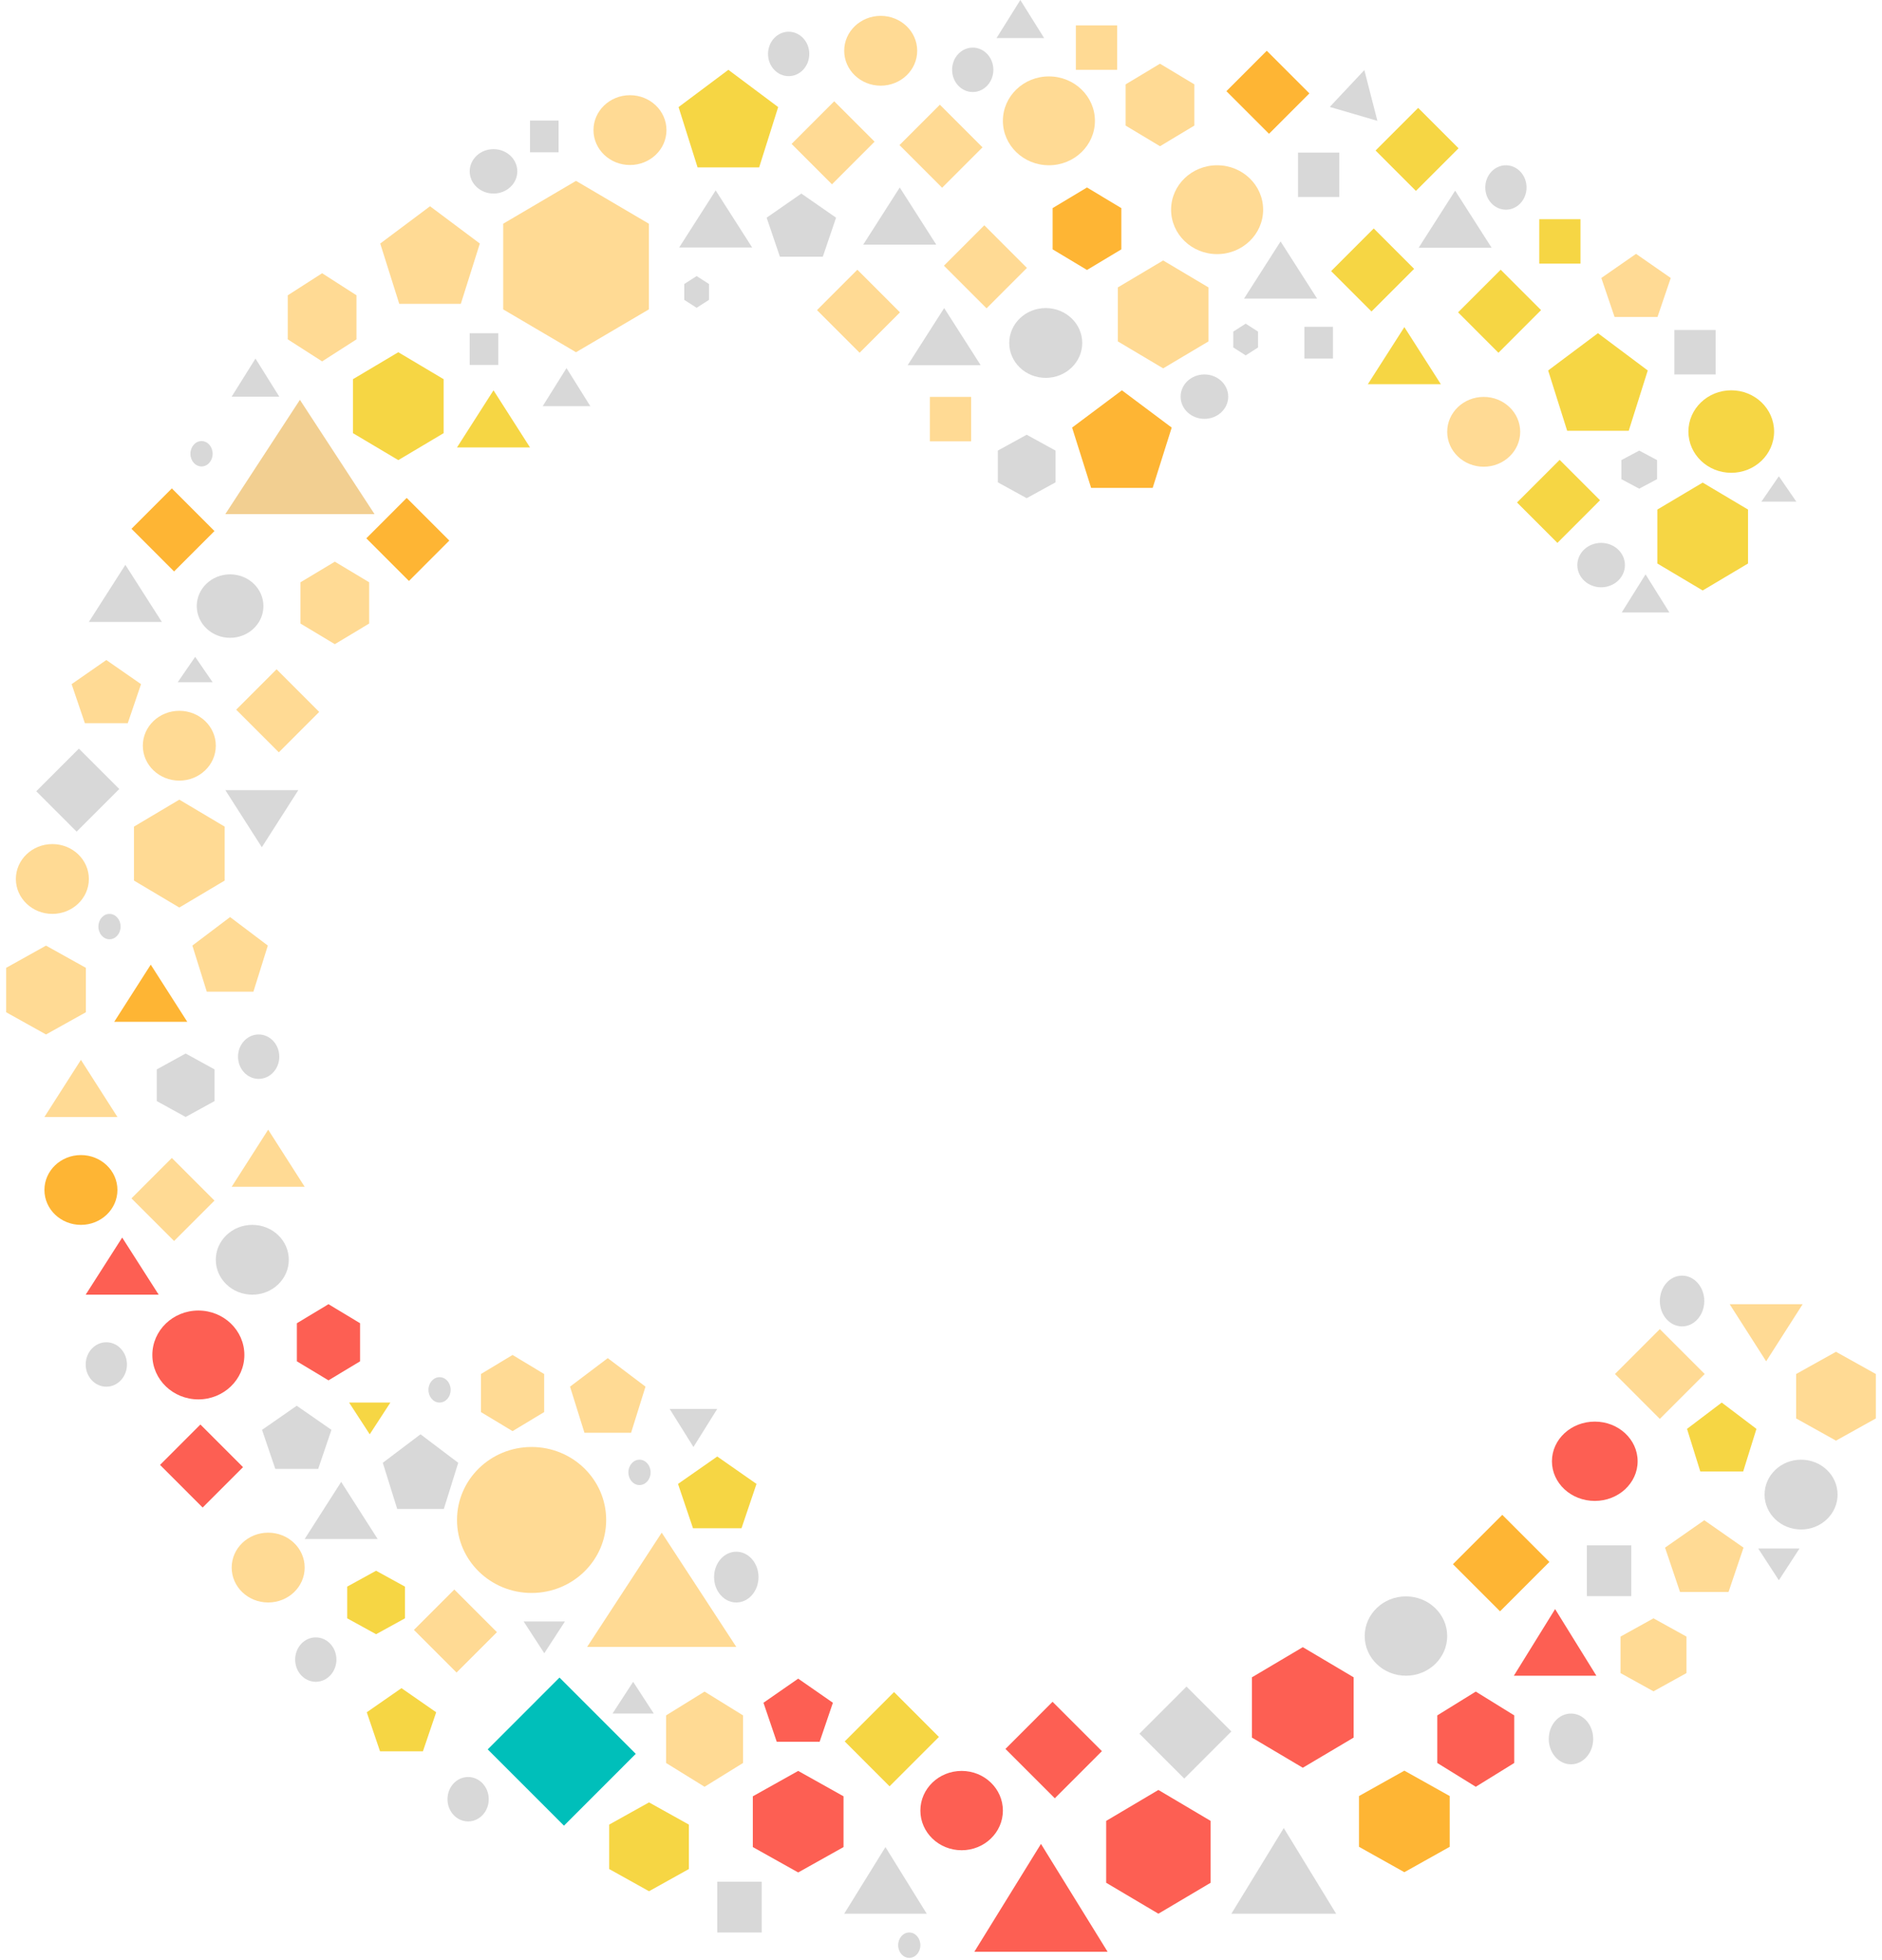 <?xml version="1.0" encoding="UTF-8"?>
<svg width="240px" height="250px" viewBox="0 0 240 250" version="1.1" xmlns="http://www.w3.org/2000/svg" xmlns:xlink="http://www.w3.org/1999/xlink">
    <title>Logo-deco</title>
    <g id="Website-1.0主頁(done)" stroke="none" stroke-width="1" fill="none" fill-rule="evenodd">
        <g id="Page/1.0主頁/mobile/animation/9" transform="translate(-40, -186)">
            <g id="Logo-deco" transform="translate(40, 186)">
                <polygon id="Polygon" fill="#FFDA94" points="29.342 116.965 34.154 120.6 32.316 126.483 26.369 126.483 24.531 120.6"></polygon>
                <polygon id="Polygon-Copy-57" fill="#FFDA94" points="77.504 173.221 82.316 176.856 80.478 182.739 74.531 182.739 72.693 176.856"></polygon>
                <polygon id="Polygon-Copy-47" fill="#D8D8D8" points="53.626 182.934 58.437 186.57 56.599 192.452 50.652 192.452 48.814 186.57"></polygon>
                <polygon id="Polygon-Copy-12" fill="#F6D644" transform="translate(203.777, 49.376) scale(-1, 1) translate(-203.777, -49.376) " points="203.777 42.496 210.128 47.25 207.703 54.942 199.852 54.942 197.426 47.25"></polygon>
                <polygon id="Polygon-Copy-60" fill="#F6D644" transform="translate(219.562, 183.744) scale(-1, 1) translate(-219.562, -183.744) " points="219.562 178.887 223.988 182.243 222.297 187.673 216.826 187.673 215.135 182.243"></polygon>
                <polygon id="Polygon-Copy-42" fill="#FFDA94" transform="translate(54.84, 33.187) scale(-1, 1) translate(-54.84, -33.187) " points="54.84 26.307 61.191 31.061 58.765 38.753 50.915 38.753 48.489 31.061"></polygon>
                <polygon id="Polygon-Copy-25" fill="#FEB534" transform="translate(143.069, 56.661) scale(-1, 1) translate(-143.069, -56.661) " points="143.069 49.781 149.42 54.535 146.994 62.227 139.144 62.227 136.718 54.535"></polygon>
                <polygon id="Polygon-Copy-13" fill="#FFDA94" transform="translate(217.336, 198.954) scale(-1, 1) translate(-217.336, -198.954) " points="217.336 193.895 222.339 197.39 220.428 203.047 214.243 203.047 212.332 197.39"></polygon>
                <polygon id="Polygon-Copy-49" fill="#F6D644" transform="translate(91.467, 190.826) scale(-1, 1) translate(-91.467, -190.826) " points="91.467 185.767 96.471 189.263 94.56 194.919 88.375 194.919 86.463 189.263"></polygon>
                <polygon id="Polygon-Copy-14" fill="#FFDA94" transform="translate(208.634, 36.83) scale(-1, 1) translate(-208.634, -36.83) " points="208.634 32.378 213.061 35.454 211.37 40.431 205.898 40.431 204.208 35.454"></polygon>
                <polygon id="Rectangle-Copy-11" fill="#D8D8D8" transform="translate(151.164, 220.978) scale(-1, 1) rotate(45) translate(-151.164, -220.978) " points="146.914 216.931 155.411 216.933 155.413 225.025 146.916 225.024"></polygon>
                <polygon id="Rectangle-Copy-40" fill="#FFDA94" transform="translate(211.669, 175.245) scale(-1, 1) rotate(45) translate(-211.669, -175.245) " points="207.622 171.197 215.715 171.199 215.717 179.292 207.624 179.29"></polygon>
                <polygon id="Rectangle-Copy-12" fill="#F6D644" transform="translate(113.727, 221.82) scale(-1, 1) rotate(45) translate(-113.727, -221.82) " points="109.275 217.773 118.177 217.775 118.179 225.868 109.277 225.866"></polygon>
                <polygon id="Rectangle-Copy-13" fill="#F6D644" transform="translate(175.042, 34.434) scale(-1, 1) rotate(45) translate(-175.042, -34.434) " points="171.197 30.792 178.885 30.793 178.887 38.077 171.199 38.075"></polygon>
                <polygon id="Rectangle-Copy-14" fill="#F6D644" transform="translate(180.708, 19.055) scale(-1, 1) rotate(45) translate(-180.708, -19.055) " points="176.863 15.412 184.551 15.414 184.553 22.697 176.865 22.696"></polygon>
                <polygon id="Rectangle-Copy-15" fill="#FEB534" transform="translate(191.433, 199.358) scale(-1, 1) rotate(45) translate(-191.433, -199.358) " points="186.981 195.109 195.883 195.111 195.885 203.608 186.983 203.606"></polygon>
                <polygon id="Rectangle-Copy-16" fill="#F6D644" transform="translate(191.231, 39.696) scale(-1, 1) rotate(45) translate(-191.231, -39.696) " points="187.386 36.053 195.074 36.055 195.076 43.338 187.388 43.337"></polygon>
                <polygon id="Rectangle-Copy-37" fill="#F6D644" transform="translate(198.751, 63.946) scale(-1, 1) rotate(45) translate(-198.751, -63.946) " points="194.906 60.304 202.595 60.305 202.596 67.589 194.908 67.587"></polygon>
                <polygon id="Rectangle-Copy-21" fill="#FFDA94" transform="translate(106.239, 18.212) scale(-1, 1) rotate(45) translate(-106.239, -18.212) " points="102.395 14.57 110.083 14.572 110.084 21.855 102.396 21.853"></polygon>
                <polygon id="Rectangle-Copy-28" fill="#D8D8D8" transform="translate(9.916, 100.776) scale(-1, 1) rotate(45) translate(-9.916, -100.776) " points="6.071 97.133 13.759 97.135 13.761 104.418 6.072 104.417"></polygon>
                <ellipse id="Oval-Copy-10" fill="#FFDA94" transform="translate(6.678, 112.108) scale(-1, 1) translate(-6.678, -112.108) " cx="6.678" cy="112.108" rx="4.654" ry="4.452"></ellipse>
                <ellipse id="Oval-Copy-11" fill="#D8D8D8" transform="translate(192.04, 23.912) scale(-1, 1) translate(-192.04, -23.912) " cx="192.04" cy="23.912" rx="2.631" ry="2.833"></ellipse>
                <ellipse id="Oval-Copy-20" fill="#D8D8D8" transform="translate(100.573, 6.88) scale(-1, 1) translate(-100.573, -6.88) " cx="100.573" cy="6.88" rx="2.631" ry="2.833"></ellipse>
                <ellipse id="Oval-Copy-41" fill="#D8D8D8" transform="translate(56.054, 177.268) scale(-1, 1) translate(-56.054, -177.268) " cx="56.054" cy="177.268" rx="1.417" ry="1.619"></ellipse>
                <ellipse id="Oval-Copy-49" fill="#D8D8D8" transform="translate(81.551, 187.791) scale(-1, 1) translate(-81.551, -187.791) " cx="81.551" cy="187.791" rx="1.417" ry="1.619"></ellipse>
                <ellipse id="Oval-Copy-50" fill="#D8D8D8" transform="translate(115.953, 248.094) scale(-1, 1) translate(-115.953, -248.094) " cx="115.953" cy="248.094" rx="1.417" ry="1.619"></ellipse>
                <ellipse id="Oval-Copy-23" fill="#D8D8D8" transform="translate(13.963, 118.179) scale(-1, 1) translate(-13.963, -118.179) " cx="13.963" cy="118.179" rx="1.417" ry="1.619"></ellipse>
                <ellipse id="Oval-Copy-36" fill="#D8D8D8" transform="translate(25.7, 57.875) scale(-1, 1) translate(-25.7, -57.875) " cx="25.7" cy="57.875" rx="1.417" ry="1.619"></ellipse>
                <ellipse id="Oval-Copy-21" fill="#D8D8D8" transform="translate(200.337, 221.788) scale(-1, 1) translate(-200.337, -221.788) " cx="200.337" cy="221.788" rx="2.833" ry="3.238"></ellipse>
                <ellipse id="Oval-Copy-53" fill="#D8D8D8" transform="translate(214.503, 165.936) scale(-1, 1) translate(-214.503, -165.936) " cx="214.503" cy="165.936" rx="2.833" ry="3.238"></ellipse>
                <ellipse id="Oval-Copy-42" fill="#D8D8D8" transform="translate(93.895, 201.147) scale(-1, 1) translate(-93.895, -201.147) " cx="93.895" cy="201.147" rx="2.833" ry="3.238"></ellipse>
                <ellipse id="Oval-Copy-12" fill="#FFDA94" transform="translate(34.199, 199.933) scale(-1, 1) translate(-34.199, -199.933) " cx="34.199" cy="199.933" rx="4.654" ry="4.452"></ellipse>
                <ellipse id="Oval-Copy-31" fill="#F6D644" transform="translate(220.776, 55.042) scale(-1, 1) translate(-220.776, -55.042) " cx="220.776" cy="55.042" rx="5.464" ry="5.261"></ellipse>
                <ellipse id="Oval-Copy-14" fill="#FFDA94" transform="translate(189.207, 55.075) scale(-1, 1) translate(-189.207, -55.075) " cx="189.207" cy="55.075" rx="4.654" ry="4.452"></ellipse>
                <ellipse id="Oval-Copy-15" fill="#D8D8D8" transform="translate(179.292, 208.667) scale(-1, 1) translate(-179.292, -208.667) " cx="179.292" cy="208.667" rx="5.261" ry="5.059"></ellipse>
                <ellipse id="Oval-Copy-16" fill="#D8D8D8" transform="translate(153.592, 50.59) scale(-1, 1) translate(-153.592, -50.59) " cx="153.592" cy="50.59" rx="3.035" ry="2.833"></ellipse>
                <ellipse id="Oval-Copy-38" fill="#D8D8D8" transform="translate(62.934, 21.855) scale(-1, 1) translate(-62.934, -21.855) " cx="62.934" cy="21.855" rx="3.035" ry="2.833"></ellipse>
                <ellipse id="Oval-Copy-17" fill="#FD5F53" transform="translate(25.295, 172.816) scale(-1, 1) translate(-25.295, -172.816) " cx="25.295" cy="172.816" rx="5.868" ry="5.666"></ellipse>
                <ellipse id="Oval-Copy-39" fill="#FFDA94" transform="translate(67.791, 193.862) scale(-1, 1) translate(-67.791, -193.862) " cx="67.791" cy="193.862" rx="9.511" ry="9.309"></ellipse>
                <ellipse id="Oval-Copy-34" fill="#D8D8D8" transform="translate(29.342, 77.302) scale(-1, 1) translate(-29.342, -77.302) " cx="29.342" cy="77.302" rx="4.25" ry="4.047"></ellipse>
                <rect id="Rectangle-Copy-17" fill="#D8D8D8" transform="translate(168.162, 22.293) scale(-1, 1) translate(-168.162, -22.293) " x="165.531" y="19.46" width="5.261" height="5.666"></rect>
                <rect id="Rectangle-Copy-18" fill="#D8D8D8" transform="translate(168.162, 43.71) scale(-1, 1) translate(-168.162, -43.71) " x="166.341" y="41.686" width="3.642" height="4.047"></rect>
                <rect id="Rectangle-Copy-33" fill="#D8D8D8" transform="translate(61.72, 44.519) scale(-1, 1) translate(-61.72, -44.519) " x="59.899" y="42.496" width="3.642" height="4.047"></rect>
                <rect id="Rectangle-Copy-32" fill="#D8D8D8" transform="translate(69.41, 17.403) scale(-1, 1) translate(-69.41, -17.403) " x="67.589" y="15.379" width="3.642" height="4.047"></rect>
                <ellipse id="Oval-Copy-18" fill="#FD5F53" transform="translate(203.373, 186.374) scale(-1, 1) translate(-203.373, -186.374) " cx="203.373" cy="186.374" rx="5.464" ry="5.059"></ellipse>
                <ellipse id="Oval-Copy-52" fill="#D8D8D8" transform="translate(229.68, 190.624) scale(-1, 1) translate(-229.68, -190.624) " cx="229.68" cy="190.624" rx="4.654" ry="4.452"></ellipse>
                <polygon id="Triangle-Copy-8" fill="#F6D644" transform="translate(179.089, 45.362) scale(-1, 1) translate(-179.089, -45.362) " points="179.089 41.719 183.744 49.004 174.435 49.004"></polygon>
                <polygon id="Triangle-Copy-30" fill="#F6D644" transform="translate(62.934, 53.423) scale(-1, 1) translate(-62.934, -53.423) " points="62.934 49.781 67.589 57.066 58.28 57.066"></polygon>
                <polygon id="Triangle-Copy-9" fill="#D8D8D8" transform="translate(185.565, 27.959) scale(-1, 1) translate(-185.565, -27.959) " points="185.565 24.316 190.219 31.601 180.911 31.601"></polygon>
                <polygon id="Triangle-Copy-18" fill="#D8D8D8" transform="translate(163.305, 34.434) scale(-1, 1) translate(-163.305, -34.434) " points="163.305 30.792 167.96 38.077 158.651 38.077"></polygon>
                <polygon id="Triangle-Copy-11" fill="#FD5F53" transform="translate(198.314, 209.476) scale(-1, 1) translate(-198.314, -209.476) " points="198.314 205.227 203.575 213.726 193.052 213.726"></polygon>
                <polygon id="Triangle-Copy-17" fill="#D8D8D8" transform="translate(209.848, 75.683) scale(-1, 1) translate(-209.848, -75.683) " points="209.848 73.255 212.884 78.111 206.813 78.111"></polygon>
                <polygon id="Triangle-Copy-46" fill="#D8D8D8" transform="translate(130.118, 2.428) scale(-1, 1) translate(-130.118, -2.428) " points="130.118 0 133.153 4.857 127.083 4.857"></polygon>
                <polygon id="Triangle-Copy-31" fill="#D8D8D8" transform="translate(32.58, 48.162) scale(-1, 1) translate(-32.58, -48.162) " points="32.58 45.734 35.616 50.59 29.545 50.59"></polygon>
                <polygon id="Triangle-Copy-42" fill="#D8D8D8" transform="translate(72.243, 49.376) scale(-1, 1) translate(-72.243, -49.376) " points="72.243 46.948 75.278 51.804 69.207 51.804"></polygon>
                <polygon id="Triangle-Copy-12" fill="#D8D8D8" points="173.986 8.937 169.578 13.638 175.649 15.412"></polygon>
                <polygon id="Triangle-Copy-36" fill="#D8D8D8" transform="translate(80.742, 216.526) scale(-1, 1) translate(-80.742, -216.526) " points="80.742 214.503 83.373 218.55 78.111 218.55"></polygon>
                <polygon id="Triangle-Copy-33" fill="#F6D644" transform="translate(47.15, 180.911) scale(-1, -1) translate(-47.15, -180.911) " points="47.15 178.887 49.781 182.934 44.519 182.934"></polygon>
                <polygon id="Triangle-Copy-35" fill="#D8D8D8" transform="translate(69.41, 208.836) scale(-1, -1) translate(-69.41, -208.836) " points="69.41 206.813 72.04 210.86 66.779 210.86"></polygon>
                <polygon id="Triangle-Copy-44" fill="#D8D8D8" transform="translate(226.847, 199.528) scale(-1, -1) translate(-226.847, -199.528) " points="226.847 197.504 229.477 201.551 224.216 201.551"></polygon>
                <polygon id="Triangle-Copy-45" fill="#FFDA94" transform="translate(225.228, 169.983) scale(-1, -1) translate(-225.228, -169.983) " points="225.228 166.341 229.882 173.626 220.573 173.626"></polygon>
                <polygon id="Triangle-Copy-14" fill="#D8D8D8" transform="translate(226.847, 62.36) scale(-1, 1) translate(-226.847, -62.36) " points="226.847 60.741 229.073 63.979 224.621 63.979"></polygon>
                <polygon id="Triangle-Copy-15" fill="#D8D8D8" transform="translate(163.71, 238.616) scale(-1, 1) translate(-163.71, -238.616) " points="163.71 233.153 170.388 244.08 157.032 244.08"></polygon>
                <polygon id="Polygon-Copy-15" fill="#FEB534" transform="translate(138.617, 29.173) scale(-1, 1) translate(-138.617, -29.173) " points="138.617 23.912 142.998 26.542 142.998 31.804 138.617 34.434 134.236 31.804 134.236 26.542"></polygon>
                <polygon id="Polygon-Copy-38" fill="#FFDA94" transform="translate(42.698, 76.897) scale(-1, 1) translate(-42.698, -76.897) " points="42.698 71.636 47.079 74.266 47.079 79.528 42.698 82.159 38.317 79.528 38.317 74.266"></polygon>
                <polygon id="Polygon-Copy-16" fill="#FD5F53" transform="translate(188.196, 221.82) scale(-1, 1) translate(-188.196, -221.82) " points="188.196 215.75 193.103 218.785 193.103 224.856 188.196 227.891 183.289 224.856 183.289 218.785"></polygon>
                <polygon id="Polygon-Copy-17" fill="#F6D644" transform="translate(217.133, 68.431) scale(-1, 1) translate(-217.133, -68.431) " points="217.133 61.551 222.916 64.991 222.916 71.871 217.133 75.311 211.35 71.871 211.35 64.991"></polygon>
                <polygon id="Polygon-Copy-18" fill="#FFDA94" transform="translate(210.86, 211.062) scale(-1, 1) translate(-210.86, -211.062) " points="210.86 206.408 215.066 208.735 215.066 213.39 210.86 215.717 206.654 213.39 206.654 208.735"></polygon>
                <polygon id="Polygon-Copy-59" fill="#D8D8D8" transform="translate(209.039, 59.899) scale(-1, 1) translate(-209.039, -59.899) " points="209.039 57.47 211.317 58.685 211.317 61.113 209.039 62.327 206.761 61.113 206.761 58.685"></polygon>
                <polygon id="Polygon-Copy-19" fill="#FD5F53" transform="translate(166.138, 217.773) scale(-1, 1) translate(-166.138, -217.773) " points="166.138 210.084 172.623 213.928 172.623 221.618 166.138 225.463 159.654 221.618 159.654 213.928"></polygon>
                <polygon id="Polygon-Copy-21" fill="#D8D8D8" transform="translate(130.927, 59.494) scale(-1, 1) translate(-130.927, -59.494) " points="130.927 55.447 134.608 57.47 134.608 61.518 130.927 63.541 127.247 61.518 127.247 57.47"></polygon>
                <polygon id="Polygon-Copy-22" fill="#FEB534" transform="translate(179.089, 232.31) scale(-1, 1) translate(-179.089, -232.31) " points="179.089 225.835 184.873 229.073 184.873 235.548 179.089 238.786 173.306 235.548 173.306 229.073"></polygon>
                <polygon id="Polygon-Copy-24" fill="#FFDA94" transform="translate(234.132, 178.078) scale(-1, 1) translate(-234.132, -178.078) " points="234.132 172.411 239.214 175.245 239.214 180.911 234.132 183.744 229.049 180.911 229.049 175.245"></polygon>
                <polygon id="Polygon-Copy-50" fill="#F6D644" transform="translate(82.766, 235.548) scale(-1, 1) translate(-82.766, -235.548) " points="82.766 229.882 87.848 232.715 87.848 238.381 82.766 241.214 77.683 238.381 77.683 232.715"></polygon>
                <polygon id="Polygon-Copy-5" fill="#F6D644" points="92.884 8.904 99.235 13.658 96.809 21.35 88.958 21.35 86.533 13.658"></polygon>
                <polygon id="Polygon-Copy-2" fill="#D8D8D8" points="37.841 179.292 42.268 182.368 40.577 187.345 35.106 187.345 33.415 182.368"></polygon>
                <polygon id="Polygon-Copy-45" fill="#F6D644" points="51.197 215.312 55.624 218.388 53.933 223.366 48.462 223.366 46.771 218.388"></polygon>
                <polygon id="Polygon-Copy-46" fill="#FD5F53" points="101.788 214.098 106.214 217.174 104.523 222.151 99.052 222.151 97.361 217.174"></polygon>
                <polygon id="Polygon-Copy-6" fill="#D8D8D8" points="102.192 24.688 106.619 27.764 104.928 32.742 99.457 32.742 97.766 27.764"></polygon>
                <polygon id="Polygon-Copy-39" fill="#FFDA94" points="13.558 84.182 17.985 87.258 16.294 92.236 10.822 92.236 9.132 87.258"></polygon>
                <polygon id="Rectangle" fill="#FD5F53" transform="translate(134.368, 223.204) rotate(45) translate(-134.368, -223.204) " points="129.916 218.954 138.818 218.956 138.82 227.454 129.918 227.452"></polygon>
                <polygon id="Rectangle-Copy-3" fill="#FEB534" transform="translate(161.686, 11.77) rotate(45) translate(-161.686, -11.77) " points="157.841 8.127 165.53 8.129 165.531 15.412 157.843 15.411"></polygon>
                <polygon id="Rectangle-Copy-5" fill="#FD5F53" transform="translate(25.7, 186.981) rotate(45) translate(-25.7, -186.981) " points="21.855 183.339 29.543 183.341 29.545 190.624 21.857 190.622"></polygon>
                <polygon id="Rectangle-Copy" fill="#FFDA94" transform="translate(125.666, 34.03) rotate(45) translate(-125.666, -34.03) " points="121.821 30.387 129.509 30.389 129.511 37.672 121.823 37.671"></polygon>
                <polygon id="Rectangle-Copy-29" fill="#FFDA94" transform="translate(35.413, 90.658) rotate(45) translate(-35.413, -90.658) " points="31.568 87.015 39.256 87.017 39.258 94.3 31.57 94.299"></polygon>
                <polygon id="Rectangle-Copy-6" fill="#FFDA94" transform="translate(120, 18.65) rotate(45) translate(-120, -18.65) " points="116.155 15.008 123.843 15.009 123.845 22.293 116.157 22.291"></polygon>
                <polygon id="Rectangle-Copy-30" fill="#FEB534" transform="translate(52.007, 68.803) rotate(45) translate(-52.007, -68.803) " points="48.162 65.16 55.85 65.162 55.852 72.445 48.164 72.444"></polygon>
                <polygon id="Rectangle-Copy-2" fill="#FFDA94" transform="translate(22.057, 152.985) rotate(45) translate(-22.057, -152.985) " points="18.212 149.342 25.901 149.344 25.902 156.627 18.214 156.626"></polygon>
                <polygon id="Rectangle-Copy-35" fill="#FFDA94" transform="translate(58.078, 208.027) rotate(45) translate(-58.078, -208.027) " points="54.233 204.384 61.921 204.386 61.922 211.669 54.234 211.668"></polygon>
                <polygon id="Rectangle-Copy-34" fill="#00BFBA" transform="translate(71.636, 223.406) rotate(45) translate(-71.636, -223.406) " points="64.755 216.931 78.513 216.934 78.516 229.882 64.758 229.879"></polygon>
                <polygon id="Rectangle-Copy-7" fill="#FFDA94" transform="translate(109.477, 39.696) rotate(45) translate(-109.477, -39.696) " points="105.632 36.053 113.32 36.055 113.322 43.338 105.634 43.337"></polygon>
                <polygon id="Rectangle-Copy-31" fill="#FEB534" transform="translate(22.057, 67.589) rotate(45) translate(-22.057, -67.589) " points="18.212 63.946 25.901 63.948 25.902 71.231 18.214 71.229"></polygon>
                <ellipse id="Oval" fill="#D8D8D8" cx="133.356" cy="43.743" rx="4.654" ry="4.452"></ellipse>
                <ellipse id="Oval-Copy-35" fill="#FFDA94" cx="22.867" cy="95.11" rx="4.654" ry="4.452"></ellipse>
                <ellipse id="Oval-Copy-8" fill="#D8D8D8" cx="124.047" cy="8.904" rx="2.631" ry="2.833"></ellipse>
                <ellipse id="Oval-Copy-4" fill="#D8D8D8" cx="204.182" cy="72.073" rx="3.035" ry="2.833"></ellipse>
                <ellipse id="Oval-Copy-9" fill="#D8D8D8" cx="32.985" cy="134.772" rx="2.631" ry="2.833"></ellipse>
                <ellipse id="Oval-Copy-43" fill="#D8D8D8" cx="59.696" cy="229.477" rx="2.631" ry="2.833"></ellipse>
                <ellipse id="Oval-Copy-40" fill="#D8D8D8" cx="40.27" cy="211.669" rx="2.631" ry="2.833"></ellipse>
                <ellipse id="Oval-Copy-26" fill="#D8D8D8" cx="13.558" cy="174.03" rx="2.631" ry="2.833"></ellipse>
                <ellipse id="Oval-Copy-2" fill="#FFDA94" cx="112.31" cy="6.476" rx="4.654" ry="4.452"></ellipse>
                <ellipse id="Oval-Copy-37" fill="#FFDA94" cx="80.337" cy="16.594" rx="4.654" ry="4.452"></ellipse>
                <ellipse id="Oval-Copy-5" fill="#D8D8D8" cx="32.175" cy="160.675" rx="4.654" ry="4.452"></ellipse>
                <ellipse id="Oval-Copy-3" fill="#FFDA94" cx="133.761" cy="15.412" rx="5.868" ry="5.666"></ellipse>
                <ellipse id="Oval-Copy-6" fill="#FFDA94" cx="155.211" cy="26.745" rx="5.868" ry="5.666"></ellipse>
                <rect id="Rectangle" fill="#FFDA94" x="137.201" y="3.238" width="5.261" height="5.666"></rect>
                <rect id="Rectangle-Copy-19" fill="#D8D8D8" x="202.361" y="197.099" width="5.666" height="6.476"></rect>
                <rect id="Rectangle-Copy-36" fill="#D8D8D8" x="91.467" y="240" width="5.666" height="6.476"></rect>
                <rect id="Rectangle-Copy-20" fill="#F6D644" x="196.29" y="27.959" width="5.261" height="5.666"></rect>
                <rect id="Rectangle-Copy-38" fill="#D8D8D8" x="213.524" y="42.091" width="5.261" height="5.666"></rect>
                <rect id="Rectangle-Copy-8" fill="#FFDA94" x="118.583" y="50.623" width="5.261" height="5.666"></rect>
                <ellipse id="Oval-Copy" fill="#FEB534" cx="10.32" cy="151.771" rx="4.654" ry="4.452"></ellipse>
                <ellipse id="Oval-Copy-7" fill="#FD5F53" cx="122.631" cy="230.927" rx="5.261" ry="5.059"></ellipse>
                <polygon id="Triangle" fill="#D8D8D8" points="120.405 39.291 125.059 46.576 115.75 46.576"></polygon>
                <polygon id="Triangle-Copy-26" fill="#D8D8D8" points="15.987 72.04 20.641 79.325 11.332 79.325"></polygon>
                <polygon id="Triangle-Copy-28" fill="#F2CF91" points="38.246 50.995 47.757 65.565 28.735 65.565"></polygon>
                <polygon id="Triangle-Copy-4" fill="#D8D8D8" points="114.739 23.912 119.393 31.197 110.084 31.197"></polygon>
                <polygon id="Triangle-Copy-29" fill="#D8D8D8" points="91.265 24.283 95.919 31.568 86.61 31.568"></polygon>
                <polygon id="Triangle-Copy-27" fill="#D8D8D8" transform="translate(33.39, 104.418) scale(1, -1) translate(-33.39, -104.418) " points="33.39 100.776 38.044 108.061 28.735 108.061"></polygon>
                <polygon id="Triangle-Copy-41" fill="#D8D8D8" transform="translate(88.432, 182.125) scale(1, -1) translate(-88.432, -182.125) " points="88.432 179.696 91.467 184.553 85.396 184.553"></polygon>
                <polygon id="Triangle-Copy" fill="#FD5F53" points="132.749 235.176 141.248 248.937 124.25 248.937"></polygon>
                <polygon id="Triangle-Copy-5" fill="#FD5F53" points="15.582 157.841 20.236 165.126 10.927 165.126"></polygon>
                <polygon id="Triangle-Copy-3" fill="#FEB534" points="19.224 123.035 23.879 130.32 14.57 130.32"></polygon>
                <polygon id="Triangle-Copy-34" fill="#D8D8D8" points="43.508 189.005 48.162 196.29 38.853 196.29"></polygon>
                <polygon id="Triangle-Copy-6" fill="#FFDA94" points="10.32 135.177 14.975 142.462 5.666 142.462"></polygon>
                <polygon id="Triangle-Copy-2" fill="#FFDA94" points="34.199 144.081 38.853 151.366 29.545 151.366"></polygon>
                <polygon id="Triangle-Copy-32" fill="#FFDA94" points="84.384 195.481 93.895 210.051 74.874 210.051"></polygon>
                <polygon id="Triangle-Copy-7" fill="#D8D8D8" points="112.917 235.581 118.179 244.08 107.656 244.08"></polygon>
                <polygon id="Triangle-Copy-16" fill="#D8D8D8" points="24.89 83.777 27.116 87.015 22.664 87.015"></polygon>
                <polygon id="Polygon" fill="#FFDA94" points="147.926 8.127 152.307 10.758 152.307 16.019 147.926 18.65 143.545 16.019 143.545 10.758"></polygon>
                <polygon id="Polygon-Copy-29" fill="#D8D8D8" points="158.853 41.282 160.431 42.293 160.431 44.317 158.853 45.329 157.276 44.317 157.276 42.293"></polygon>
                <polygon id="Polygon-Copy-43" fill="#D8D8D8" points="88.836 35.211 90.414 36.223 90.414 38.246 88.836 39.258 87.259 38.246 87.259 36.223"></polygon>
                <polygon id="Polygon-Copy-58" fill="#FFDA94" points="41.079 34.851 45.46 37.662 45.46 43.283 41.079 46.093 36.698 43.283 36.698 37.662"></polygon>
                <polygon id="Polygon-Copy-7" fill="#FFDA94" points="89.848 215.75 94.755 218.785 94.755 224.856 89.848 227.891 84.941 224.856 84.941 218.785"></polygon>
                <polygon id="Polygon-Copy" fill="#FFDA94" points="22.867 101.99 28.65 105.43 28.65 112.31 22.867 115.75 17.084 112.31 17.084 105.43"></polygon>
                <polygon id="Polygon-Copy-23" fill="#FFDA94" points="148.331 33.22 154.114 36.66 154.114 43.541 148.331 46.981 142.547 43.541 142.547 36.66"></polygon>
                <polygon id="Polygon-Copy-41" fill="#FFDA94" points="73.457 23.069 82.745 28.533 82.745 39.46 73.457 44.924 64.169 39.46 64.169 28.533"></polygon>
                <polygon id="Polygon-Copy-40" fill="#F6D644" points="50.793 44.924 56.576 48.364 56.576 55.245 50.793 58.685 45.009 55.245 45.009 48.364"></polygon>
                <polygon id="Polygon-Copy-8" fill="#D8D8D8" points="23.676 134.368 27.356 136.391 27.356 140.438 23.676 142.462 19.996 140.438 19.996 136.391"></polygon>
                <polygon id="Polygon-Copy-48" fill="#F6D644" points="47.96 200.337 51.64 202.361 51.64 206.408 47.96 208.432 44.279 206.408 44.279 202.361"></polygon>
                <polygon id="Polygon-Copy-4" fill="#FD5F53" points="41.889 166.341 45.919 168.769 45.919 173.626 41.889 176.054 37.858 173.626 37.858 168.769"></polygon>
                <polygon id="Polygon-Copy-44" fill="#FFDA94" points="65.363 172.816 69.393 175.245 69.393 180.101 65.363 182.53 61.332 180.101 61.332 175.245"></polygon>
                <polygon id="Polygon-Copy-9" fill="#FD5F53" points="147.723 228.296 154.383 232.242 154.383 240.134 147.723 244.08 141.064 240.134 141.064 232.242"></polygon>
                <polygon id="Polygon-Copy-3" fill="#FFDA94" points="5.868 120.607 10.951 123.44 10.951 129.106 5.868 131.939 0.786 129.106 0.786 123.44"></polygon>
                <polygon id="Polygon-Copy-10" fill="#FD5F53" points="101.788 225.868 107.571 229.105 107.571 235.581 101.788 238.819 96.004 235.581 96.004 229.105"></polygon>
            </g>
        </g>
    </g>
</svg>